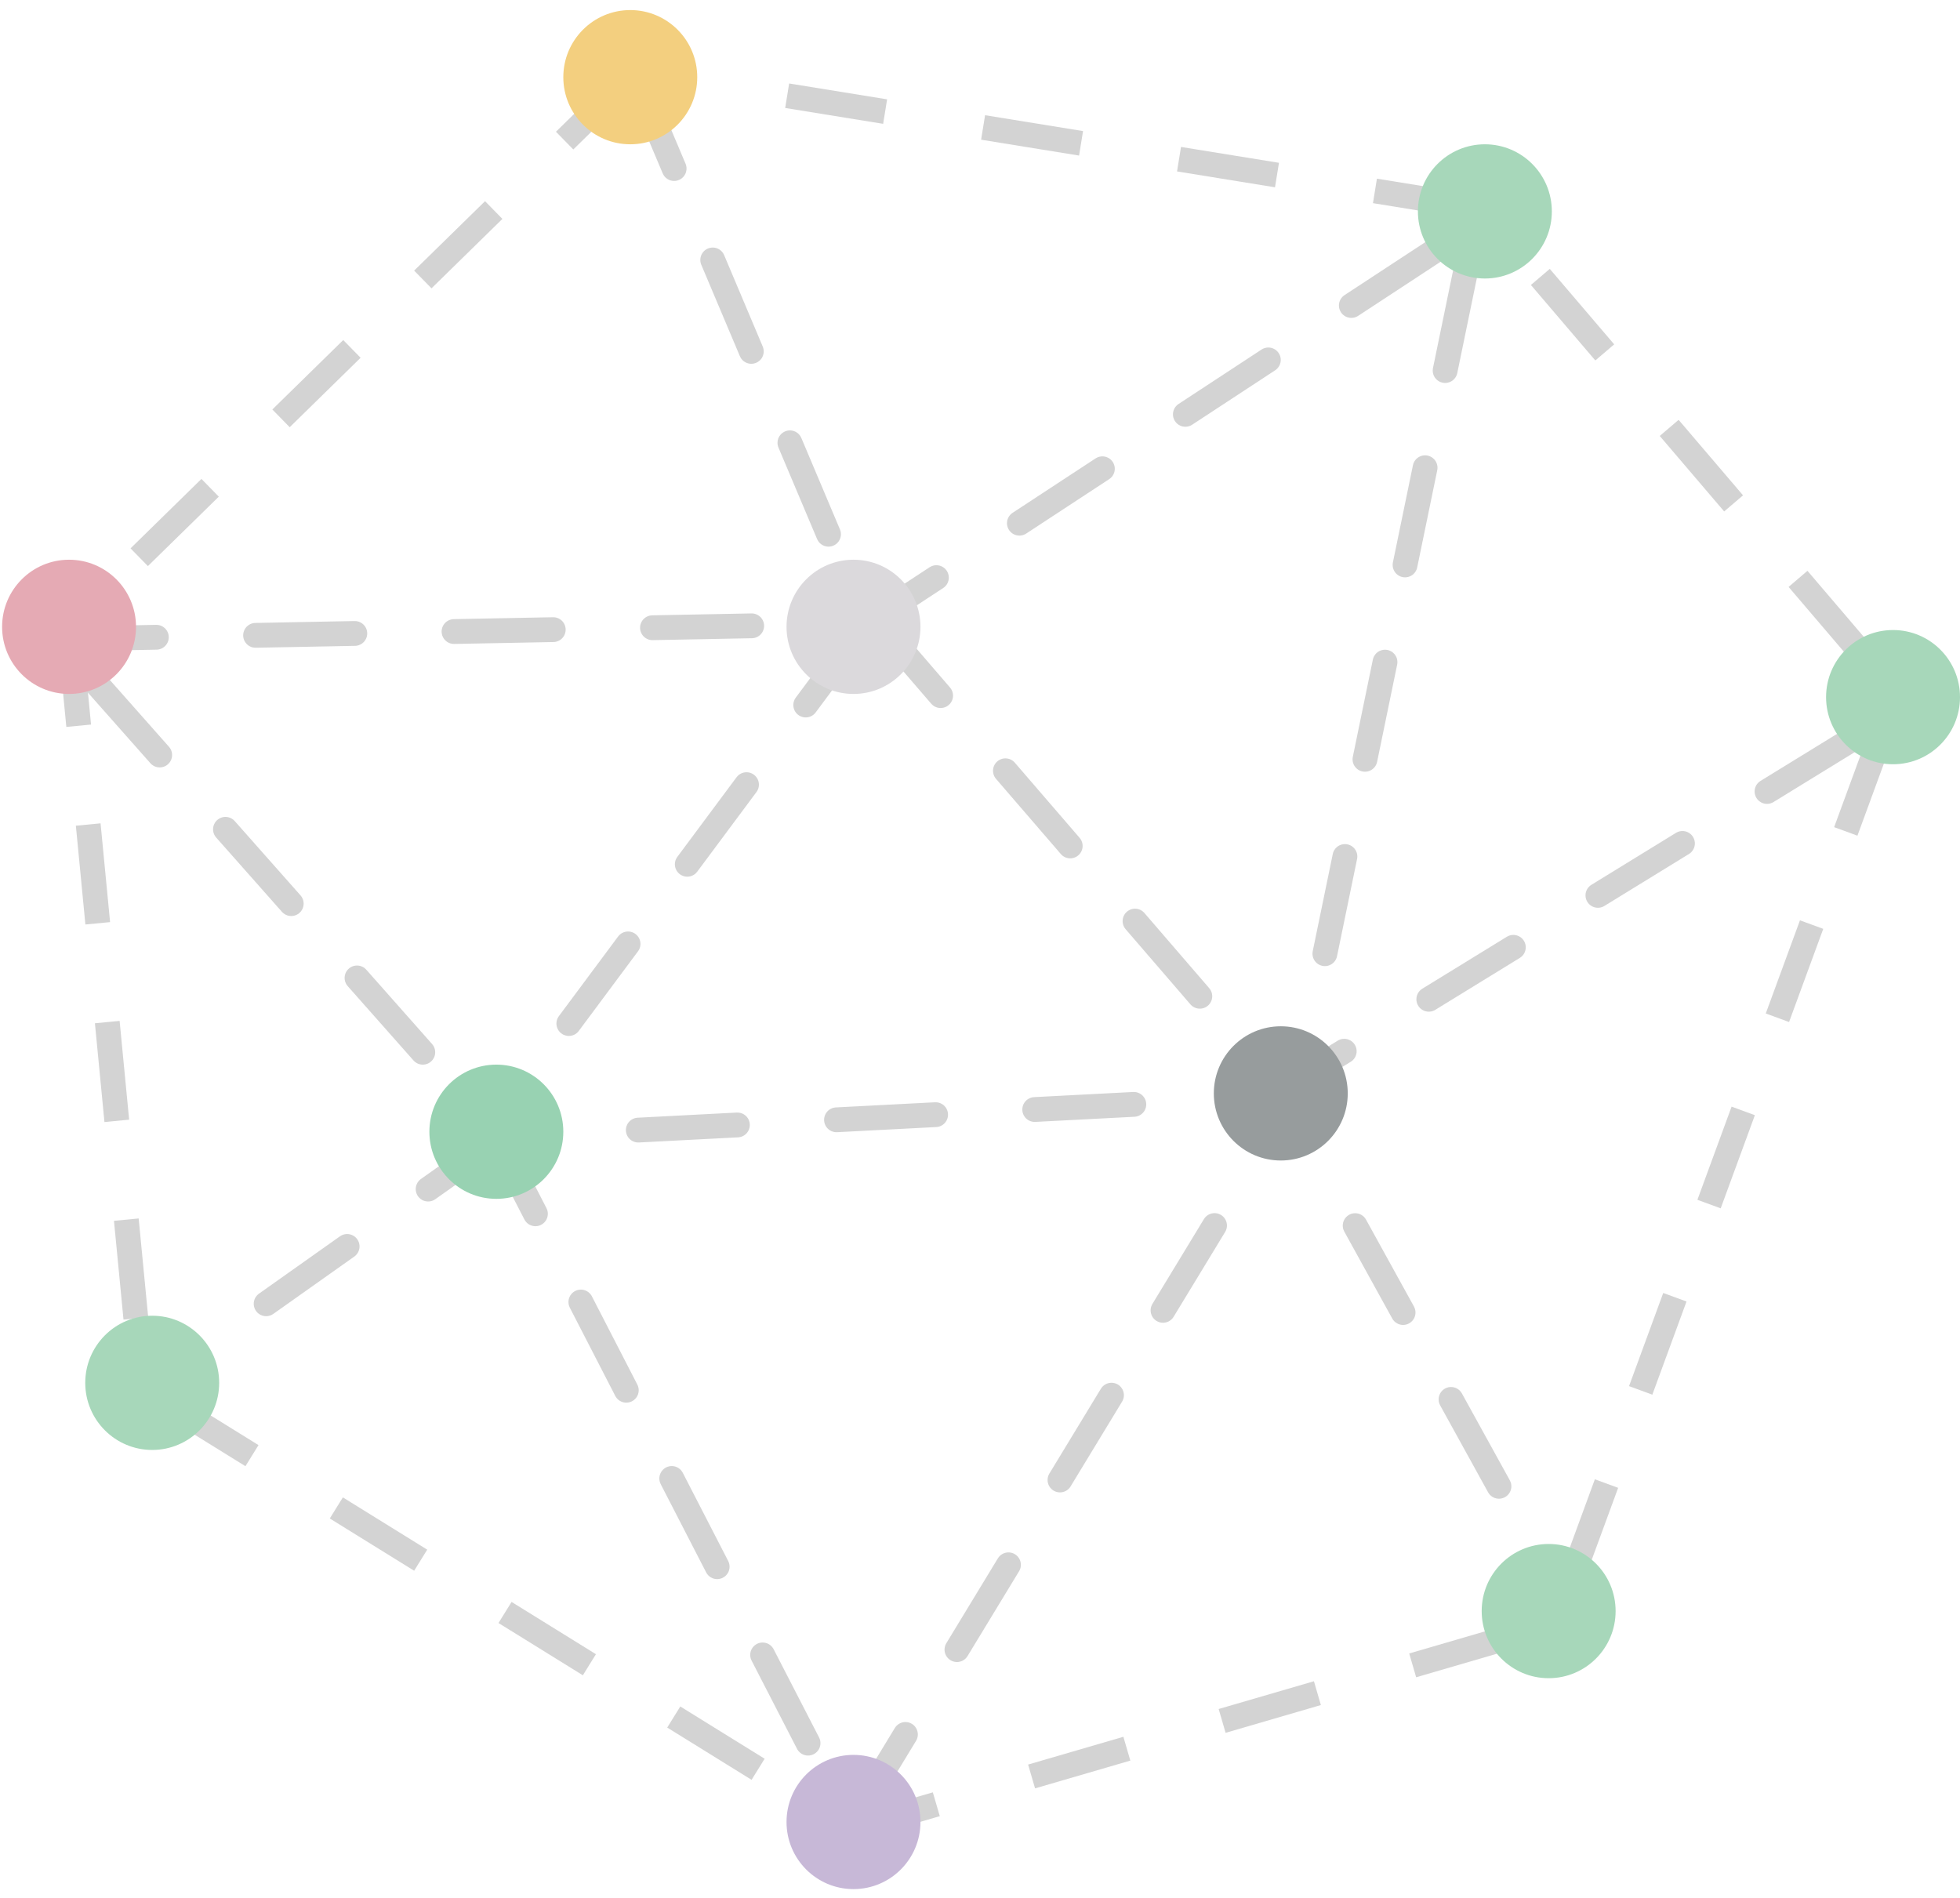 <?xml version="1.0" encoding="UTF-8" standalone="no"?>
<svg width="158px" height="153px" viewBox="0 0 158 153" version="1.1" xmlns="http://www.w3.org/2000/svg" xmlns:xlink="http://www.w3.org/1999/xlink" xmlns:sketch="http://www.bohemiancoding.com/sketch/ns">
    <!-- Generator: Sketch Beta 3.3.2 (12041) - http://www.bohemiancoding.com/sketch -->
    <title>Group</title>
    <desc>Created with Sketch Beta.</desc>
    <defs></defs>
    <g id="Page-1" stroke="none" stroke-width="1" fill="none" fill-rule="evenodd" sketch:type="MSPage">
        <g id="Desktop-HD" sketch:type="MSArtboardGroup" transform="translate(-641, -73)">
            <g id="Group" sketch:type="MSLayerGroup" transform="translate(641, 73)">
                <g transform="translate(4.433, 0.812)" sketch:type="MSShapeGroup">
                    <path id="Path-1" stroke="#979797" d=""></path>
                    <path d="M46.798,4.925 L1.134,49.648 L7.058,111.069 L64.369,146.584 L120.921,130.096 L148.426,55.13 L115.009,15.972 L46.798,4.925 Z" id="Path-2" stroke="#D3D3D3" stroke-width="2" stroke-dasharray="8"></path>
                    <path d="M46.798,5.404 L65.398,49.462 L34.551,90.938 L99.072,87.589 L121.95,129.066" id="Path-3" stroke="#D3D3D3" stroke-width="2" stroke-linecap="round" stroke-dasharray="8"></path>
                    <path d="M0.173,50.713 L65.398,49.462 L114.495,17.26 L100.1,87.074 L64.112,146.326 L35.322,90.423 L0.173,50.713 Z" id="Path-4" stroke="#D3D3D3" stroke-width="2" stroke-linecap="round" stroke-dasharray="8"></path>
                    <path d="M66.169,49.205 L98.815,87.074 L149.969,55.645" id="Path-5" stroke="#D3D3D3" stroke-width="2" stroke-linecap="round" stroke-dasharray="8"></path>
                    <path d="M36.608,90.423 L6.101,112.025" id="Path-6" stroke="#D3D3D3" stroke-width="2" stroke-linecap="round" stroke-dasharray="8"></path>
                </g>
                <ellipse id="Oval-1" fill="#DBD9DC" sketch:type="MSShapeGroup" cx="68.802" cy="50.532" rx="5.398" ry="5.41"></ellipse>
                <ellipse id="Oval-1-Copy" fill="#A7D7BA" sketch:type="MSShapeGroup" cx="119.699" cy="17.042" rx="5.398" ry="5.41"></ellipse>
                <ellipse id="Oval-1-Copy-2" fill="#F3CF7F" sketch:type="MSShapeGroup" cx="50.808" cy="6.222" rx="5.398" ry="5.41"></ellipse>
                <ellipse id="Oval-1-Copy-3" fill="#E5AAB4" sketch:type="MSShapeGroup" cx="5.567" cy="50.532" rx="5.398" ry="5.41"></ellipse>
                <ellipse id="Oval-1-Copy-4" fill="#A7D7BA" sketch:type="MSShapeGroup" cx="12.27" cy="111.478" rx="5.398" ry="5.41"></ellipse>
                <ellipse id="Oval-1-Copy-5" fill="#98D2B2" sketch:type="MSShapeGroup" cx="40.012" cy="91.235" rx="5.398" ry="5.41"></ellipse>
                <ellipse id="Oval-1-Copy-6" fill="#979C9D" sketch:type="MSShapeGroup" cx="103.247" cy="88.144" rx="5.398" ry="5.41"></ellipse>
                <ellipse id="Oval-1-Copy-7" fill="#C7B8D7" sketch:type="MSShapeGroup" cx="68.802" cy="146.88" rx="5.398" ry="5.41"></ellipse>
                <ellipse id="Oval-1-Copy-8" fill="#A7D7BA" sketch:type="MSShapeGroup" cx="124.84" cy="129.878" rx="5.398" ry="5.41"></ellipse>
                <ellipse id="Oval-1-Copy-9" fill="#A7D7BA" sketch:type="MSShapeGroup" cx="152.602" cy="56.2" rx="5.398" ry="5.41"></ellipse>
            </g>
        </g>
    </g>
</svg>
